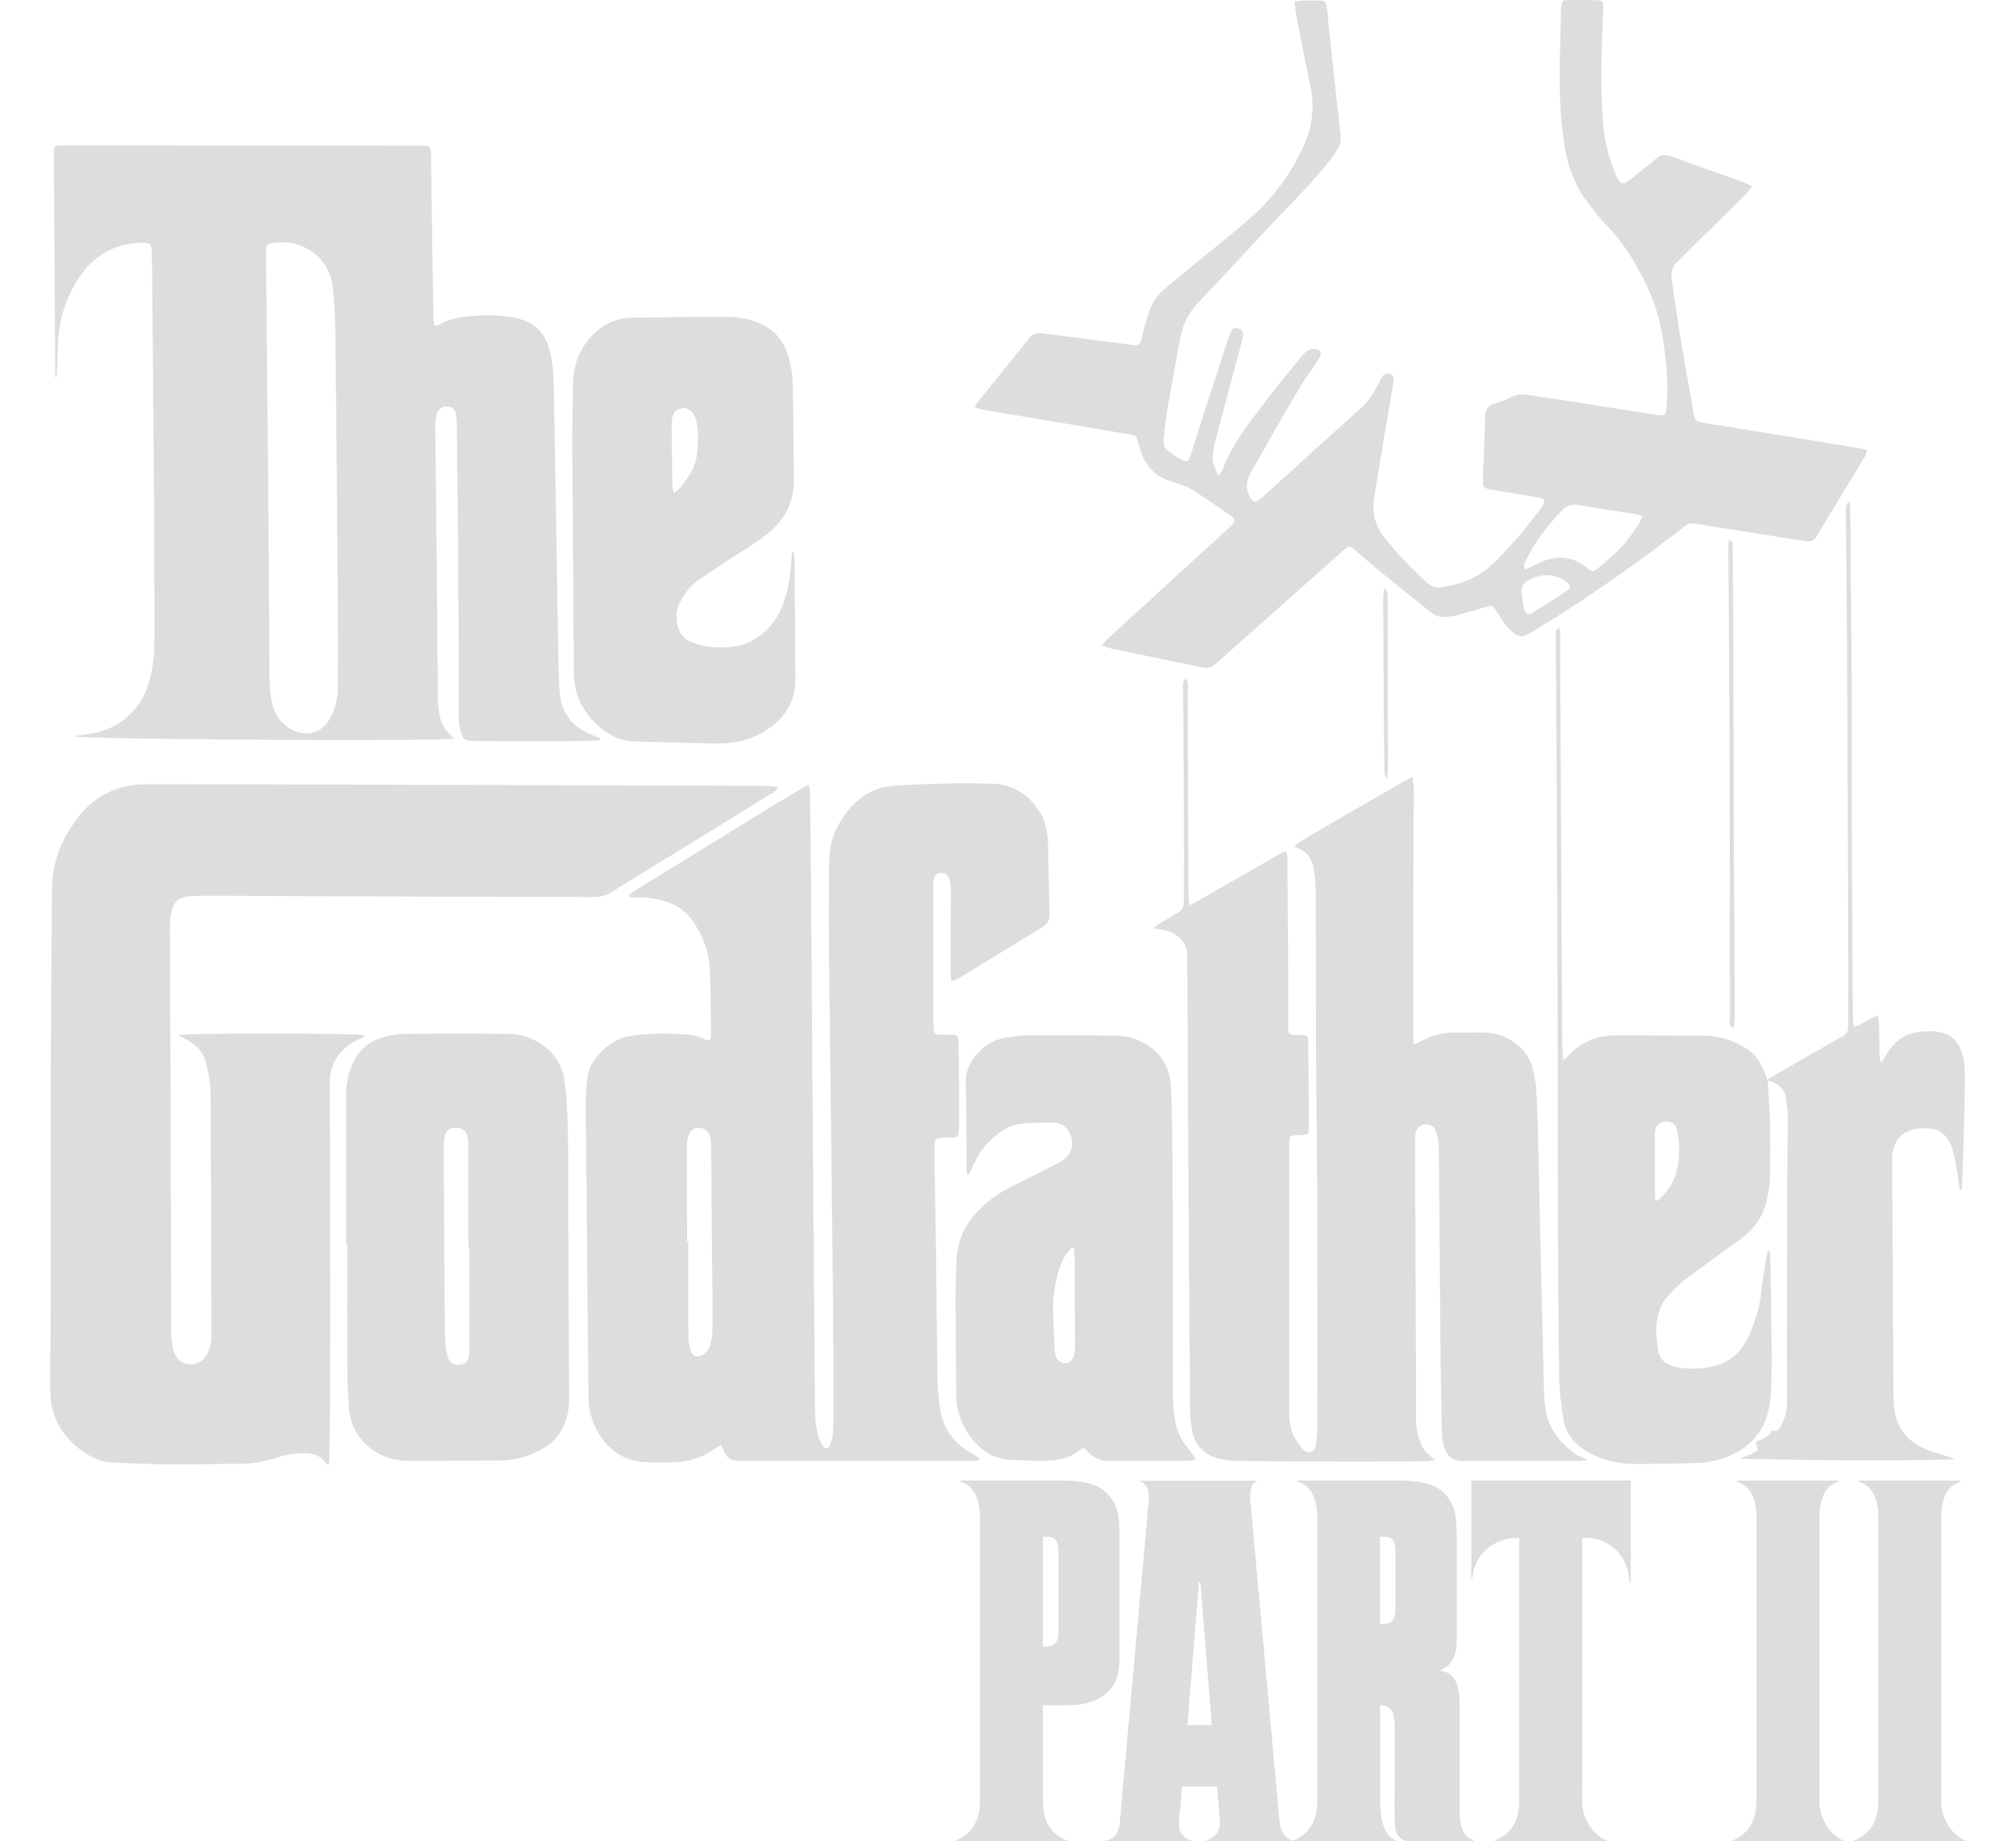<?xml version="1.0" encoding="utf-8"?>
<!-- Generator: Adobe Illustrator 24.2.3, SVG Export Plug-In . SVG Version: 6.00 Build 0)  -->
<svg version="1.1" id="Layer_1" xmlns="http://www.w3.org/2000/svg" xmlns:xlink="http://www.w3.org/1999/xlink" x="0px" y="0px"
	 viewBox="0 0 1000 913.3" style="enable-background:new 0 0 1000 913.3;" xml:space="preserve">
<style type="text/css">
	.st0{fill:#DDDDDD;}
</style>
<g>
	<path class="st0" d="M471.8,486.8c-0.1-2.2-0.3-3.7-0.3-5.3c0-12.5,0.1-25.1,0.2-37.7c0-2.1-0.1-4.1-0.4-6.3
		c-0.1-1.1-0.6-2.2-1.3-3.1c-0.9-1.4-2.4-1.6-4-1.4c-1.5,0.3-2.4,1.3-2.7,2.8c-0.2,1.4-0.4,2.7-0.4,4.1c0,21.7,0,43.4,0,65.2
		c0,1.8,0.2,3.7,0.2,5.6c0.1,1.7,0.9,2.5,2.6,2.5c2,0,3.9,0,6,0.1c3.3,0.1,3.6,0.3,3.7,3.6c0.2,6.8,0.3,13.4,0.3,20.2
		c0.1,7.1,0,14.1,0,21.2c0,0.7,0,1.4-0.1,2.1c-0.2,3.6-0.4,3.8-4.1,3.9c-1.1,0-2.3,0-3.5,0.1c-4,0.2-4.3,0.4-4.4,4.4
		c-0.1,3.2-0.1,6.5,0,9.8c0.3,16.9,0.6,33.6,0.8,50.5c0.2,18,0.3,36,0.6,54c0.1,5,0.5,10,1.2,15c1.3,10.4,7,18,16.1,23
		c1.3,0.7,2.4,1.6,3.8,2.5c-1.5,1.5-2.9,1-4.2,1c-14.3,0-28.6,0-42.9,0c-23.2,0-46.5,0-69.7,0c-1,0-2.1,0-3.1,0
		c-3.4-0.1-6-1.5-7.2-5c-0.3-0.9-0.9-1.7-1.5-2.8c-1.1,0.7-1.9,1.1-2.6,1.6c-7,5.1-14.7,7.1-23.2,7c-3.6,0-7.2,0-10.8-0.1
		c-10.6-0.1-18.3-5.4-23.8-14c-3.7-5.9-5.1-12.4-5.2-19.3c-0.3-25-0.5-49.9-0.7-75c-0.2-22.7-0.4-45.6-0.7-68.3
		c-0.1-4.5,0.3-9,0.7-13.5c0.9-9.3,10.8-19.3,20.3-21.1c4.1-0.8,8.5-1.1,12.8-1.3c4.1-0.2,8.4,0,12.5,0.1c4.3,0.1,8.6,0.6,12.5,2.5
		c0.8,0.4,1.7,0.5,2.8,0.8c0.2-1,0.6-1.7,0.6-2.5c-0.2-11.2,0-22.5-0.7-33.7c-0.5-9-3.9-17.1-9.3-24.4c-3.1-4.2-7.4-6.6-12.1-8.3
		c-4.6-1.7-9.5-2.1-14.4-2.1c-1.3,0-2.6-0.1-4-0.2c-0.1-0.3-0.2-0.5-0.3-0.8c0.8-0.7,1.6-1.4,2.5-2c8.4-5.3,16.8-10.4,25.2-15.6
		c14.7-9.1,29.5-18.1,44.2-27.2c4.6-2.8,9.4-5.6,14-8.4c0.9-0.6,2-0.9,3.5-1.6c0.2,1.8,0.5,3.1,0.5,4.4c0.2,15.7,0.4,31.3,0.5,47.1
		c0.3,32.5,0.5,65.1,0.7,97.6c0.2,21.2,0.3,42.5,0.5,63.7c0.2,25.9,0.4,51.8,0.6,77.7c0.1,7.6,0,15.1,0.3,22.6
		c0.1,3.2,0.7,6.5,1.4,9.6c0.4,1.8,1.4,3.6,2.5,5.3c1,1.5,2.6,1.4,3.3-0.3c0.9-2.2,1.5-4.6,1.6-7.1c0.3-4.8,0.2-9.8,0.2-14.6
		c0-16.4-0.1-32.7-0.2-49.1c-0.2-21.7-0.5-43.4-0.7-65.2c-0.4-32.8-0.8-65.8-1.2-98.6c-0.2-17.3-0.1-34.7-0.1-51.9
		c0-7.3,0.8-14.4,4.4-20.9c6.1-10.8,14.4-18.9,27.6-19.9c9.5-0.7,19-1,28.5-1.2c6.7-0.2,13.2,0,19.9,0.1
		c10.1,0.1,17.8,4.8,23.4,12.9c3.3,4.6,4.6,10.2,4.8,15.8c0.4,11.9,0.4,23.9,0.8,35.9c0.1,3-0.8,5-3.5,6.6
		c-13.9,8.4-27.8,17-41.6,25.4C474.4,485.8,473.4,486.1,471.8,486.8z M340.8,615.8c0.2,0,0.4,0,0.6,0c0,16-0.1,31.8,0.1,47.8
		c0,2.2,0.6,4.6,1.3,6.8c0.8,2.3,2.7,2.9,5.2,2c2-0.8,3-2.4,3.8-4.2c1.6-3.8,1.7-8,1.7-12c0-10.6-0.2-21.1-0.3-31.7
		c-0.2-18.5-0.3-37-0.4-55.4c0-1.5-0.1-3-0.4-4.5c-0.6-3.1-2.9-5.2-5.8-5.2c-2.7,0-4.6,1.7-5.5,5c-0.3,1.2-0.4,2.5-0.4,3.8
		C340.8,584,340.8,599.8,340.8,615.8z"/>
	<path class="st0" d="M88.1,513.5c4.2-1.2,89.7-1,92.9,0c-0.5,1.4-1.8,1.6-2.9,2c-5.7,2.5-10,6.4-12.6,11.9
		c-1.7,3.6-1.9,7.7-1.9,11.6c0,11.7,0.1,23.4,0.1,35.2c0,14.6,0.1,29.3,0.1,43.9c0,20.8,0.1,41.6,0,62.3c0,14.1-0.3,28.3-0.4,42.5
		c0,1.1-0.2,2.2-0.4,3.9c-1-0.8-1.6-1.2-2-1.8c-2.2-2.9-5.4-3.9-8.8-4.1c-5.2-0.3-10.2,0.6-15.1,2.2c-6.1,1.9-12.1,3-18.5,3
		c-11.7,0-23.4,0.4-35.2,0.3c-9.5-0.1-19-0.6-28.6-1c-4.2-0.2-8.1-1.9-11.7-4.1c-11.9-7.5-18.3-18.1-18.2-32.3
		c0.2-27.3,0.2-54.6,0.3-81.9c0-23.2,0-46.5,0-69.7c0-14.9,0.1-29.7,0.2-44.7c0.1-17.3,0.3-34.7,0.4-51.9
		c0.1-14.1,5.4-26.3,14.2-36.9c8.5-10.1,19.6-14.9,32.8-14.9c36.1,0,72,0.1,108.1,0.2c63.1,0.2,126.2,0.4,189.3,0.6
		c3.8,0,7.7,0,11.5,0.1c1.3,0,2.6,0.4,4.3,0.6c-1.3,2.3-3.2,3-4.8,4c-9.3,5.8-18.6,11.5-27.9,17.3c-16.6,10.2-33.1,20.2-49.6,30.5
		c-3.2,2-6.4,2.8-10.2,2.7c-22.6-0.2-45.4-0.1-68-0.2c-26.8-0.1-53.4-0.2-80.2-0.3c-14.9-0.1-29.7-0.2-44.7-0.2
		c-2.3,0-4.6,0.1-7,0.3c-4.6,0.4-7.4,2.6-8.4,7.1c-0.6,2.4-0.9,5.1-0.9,7.6c0,18,0.1,36,0.2,54c0.1,20,0.1,39.9,0.2,59.9
		c0.1,28.4,0.1,56.7,0.2,85.1c0,2.4,0,4.8,0.3,7.3c0.2,1.8,0.6,3.6,1.3,5.4c1.3,3.4,3.8,5.6,7.6,5.8c3.8,0.2,7.6-2.3,9.1-6
		c1.5-3.5,1.7-7.3,1.7-10.9c-0.1-39.4-0.2-78.8-0.5-118.2c0-4.5-1-9.2-2-13.7c-1.3-5.9-5.2-10-10.5-12.7C91,515,90,514.4,88.1,513.5
		z"/>
	<path class="st0" d="M225,366.4c-4.3,1.4-183.7,0.5-188.6-1.2c2.3-0.3,4.6-0.7,7-1c14.2-1.7,25.4-10.6,29.9-23.8
		c2.8-8.4,3.4-17.1,3.3-25.8c0-23,0-46-0.2-69c-0.2-35-0.6-69.9-0.9-104.9c0-5.3-0.1-10.5-0.2-15.7c-0.1-3.8-1-4.6-4.8-4.6
		c-14.1,0.3-24.9,6.8-32.2,18.7c-6.3,10.1-9.4,21.1-9.6,33c-0.1,4.9-0.4,10-0.6,15c-0.2,0-0.5,0-0.7,0c0-1.2,0-2.4,0-3.7
		c-0.2-35.5-0.5-70.8-0.7-106.3c0-0.1,0-0.2,0-0.3c0-4.5,0.2-4.7,4.7-4.7c33.8,0,67.7,0,101.4,0.1c25.2,0,50.2,0.1,75.4,0.1
		c5.5,0,5.5,0,5.6,5.4c0.3,18.9,0.5,37.9,0.8,56.8c0.1,7.7,0.3,15.4,0.4,23c0,1.3,0.3,2.6,0.5,4.1c0.9-0.2,1.5-0.1,2-0.4
		c4.6-2.7,9.7-3.8,15-4.3c7.1-0.6,14.2-0.8,21.2,0.4c12.6,2.3,17.5,7.9,19.9,20.9c0.8,4.4,1,9,1.1,13.5c0.5,25.6,0.9,51.1,1.3,76.7
		c0.4,21.9,0.7,43.9,1.1,65.9c0.1,3,0.2,6.1,0.5,9.1c0.8,10.3,6.3,17.2,15.8,21c1.4,0.6,2.9,1.2,4.3,1.8c0,0.3,0,0.6-0.1,0.9
		c-1.1,0.2-2.3,0.4-3.4,0.4c-8.5,0.1-17,0.2-25.5,0.2c-10.6,0-21.1,0-31.7-0.1c-0.3,0-0.7,0-1,0c-5.9-0.1-6.5-0.6-7.8-6.2
		c-0.4-1.7-0.6-3.4-0.6-5.2c-0.1-25.9-0.2-51.8-0.3-77.7c-0.1-16.5-0.3-33-0.5-49.5c-0.1-6.3-0.1-12.5-0.2-18.8c0-1.5-0.1-3-0.4-4.5
		c-0.5-2.6-2-4-4.4-4.1c-2.2-0.1-4.4,1.2-5.1,3.5c-0.5,2-0.8,4.1-0.8,6.2c0.2,24.8,0.6,49.5,0.8,74.3c0.2,20.4,0.3,40.9,0.5,61.3
		c0,2.8,0.4,5.8,1,8.6c0.7,3.3,2.4,6.3,4.8,8.7C223.7,364.7,224.3,365.5,225,366.4z M133,233.5L133,233.5c0.1,6.3,0.1,12.5,0.1,18.8
		c0.2,27.8,0.4,55.6,0.6,83.2c0,4.7,0.2,9.5,1.5,14.1c1.4,5.2,4.2,9.3,8.9,12c6.9,4,15,2.4,19.1-4.4c3-5.1,4.4-10.4,4.4-16.3
		c0-13.2,0.1-26.5,0-39.7c-0.4-46.4-0.7-92.6-1.3-139c-0.1-7-0.6-13.9-1.4-20.8c-1.6-12.9-14-23.4-29.9-20.8c-2.4,0.4-2.8,0.9-3,3.4
		c-0.1,1-0.1,2.1,0,3.1c0.1,12.5,0.2,25.1,0.3,37.7C132.5,187.8,132.7,210.6,133,233.5z"/>
	<path class="st0" d="M786.9,724.4c-1.1,0.1-2.2,0.2-3.3,0.2c-19.4,0-38.8,0-58.2,0.1c-4.2,0-7-1.7-8.5-5.4c-1-2.4-1.6-5.2-1.7-7.7
		c-0.4-19.7-0.7-39.5-0.8-59.2c-0.3-28-0.4-56-0.7-83.9c0-2.5-0.7-5.1-1.5-7.5c-0.9-2.5-3.1-3.6-5.6-3.3c-2.1,0.3-3.9,1.9-4.4,4.3
		c-0.3,1.6-0.3,3.2-0.3,4.8c0,15.1,0.1,30.2,0.2,45.3c0.1,25.6,0.2,51.1,0.3,76.7c0,5.2,0.1,10.2,0,15.4c0,4.1,0.9,8.1,2.4,11.9
		c1,2.5,2.6,4.6,4.8,6.3c0.6,0.4,1.1,1,2.2,2c-1.8,0.2-2.8,0.4-3.9,0.4c-11.3,0.1-22.5,0.2-33.8,0.2c-19.9,0-39.7-0.1-59.6-0.3
		c-3.3,0-6.8-0.4-10-1.2c-7.5-1.9-12-6.8-13.3-14.4c-0.5-3.3-0.9-6.7-0.9-10c-0.4-49.3-0.7-98.5-1-147.8
		c-0.1-21.9-0.2-43.9-0.3-65.9c0-3.7-0.3-7.5-0.1-11.1c0.4-6.6-5.5-11.9-11-12.8c-1.6-0.3-3.3-0.6-5.9-1.1c1.6-1.2,2.5-1.8,3.4-2.4
		c2.8-1.7,5.8-3.5,8.7-5.2c2.2-1.2,3.1-2.8,3.1-5.3c0-8,0.1-16.1,0.1-24c-0.1-27.4-0.3-54.9-0.4-82.2c0-1.5-0.5-3.2,1.2-4.7
		c1.4,1.6,1.1,3.5,1.1,5.3c0,7.9,0,15.8,0,23.7c0.1,26.2,0.2,52.3,0.3,78.4c0,1.4,0.3,2.9,0.4,5c1.7-0.8,2.9-1.3,4.1-2
		c13.3-7.6,26.6-15.3,39.9-22.9c1.2-0.7,2.4-1.2,4.1-2.1c0.2,1.7,0.6,3,0.6,4.3c0.1,10.5,0.1,20.9,0.2,31.4
		c0.2,16.9,0.2,33.9,0.2,51c0,0.5,0,0.9,0,1.4c0.2,2.8,0.5,3.2,3.3,3.3c1.3,0,2.5-0.1,3.8,0c2.2,0.1,2.6,0.5,2.7,2.7
		c0.2,3.2,0.2,6.5,0.2,9.8c0.1,10.4,0.1,20.9,0.2,31.3c0,0.5,0,0.9,0,1.4c0,4.1-0.2,4.3-4.2,4.4c-5.5,0.2-5.5,0.2-5.5,5.8
		c0,44.1,0,88.3,0,132.4c0,3.9,0.7,7.7,2.3,11.2c0.9,2,2.4,3.9,3.8,5.8c1.1,1.4,2.6,2.5,4.5,2s2.4-2.4,2.7-4.1
		c0.3-2,0.6-4.1,0.6-6.3c0.1-11.3,0.1-22.5,0.1-33.8c0-27.9,0-55.8-0.1-83.6c-0.1-23.3-0.5-46.7-0.6-70c-0.1-25.8,0-51.6-0.1-77.4
		c0-4.2-0.2-8.6-0.8-12.8c-0.7-5.4-3-9.7-8.6-11.7c-0.3-0.1-0.5-0.4-1.2-0.9c1-0.8,1.9-1.6,2.9-2.2c13.6-8,27.3-16,40.9-23.8
		c3.5-2,7.1-4.1,10.6-6.1c1.2-0.7,2.4-1.2,4.2-2c0.2,1.9,0.5,3.4,0.5,4.8c0,22.5-0.1,45.1-0.1,67.6c0,18-0.1,36.1-0.1,54
		c0,1.8,0.1,3.6,0.3,6.1c1.3-0.5,2.3-0.7,3.1-1.2c5.3-3.2,11-4.7,17.3-4.6c5,0.1,10-0.1,15,0c10.8,0.2,20.8,7.6,23.4,17.2
		c1,3.9,1.8,8,2,12c0.6,11.6,0.9,23.2,1.1,34.9c0.8,35.7,1.6,71.3,2.5,107c0.1,5.1,0.2,10.2,0.9,15.3c1.3,9.8,7,17.1,14.9,22.6
		c1.6,1.2,3.6,1.8,5.6,2.7C787,723.8,787,724.1,786.9,724.4z"/>
	<path class="st0" d="M546.4,320.2c1.7-1.8,2.7-3,3.9-4.1c15-13.7,30-27.5,45-41.2c5.1-4.6,10.1-9.2,15.2-13.9
		c2.6-2.5,2.6-3.3-0.3-5.4c-6.4-4.4-12.8-8.9-19.4-13c-2.2-1.4-5-2-7.4-3c-0.7-0.3-1.5-0.6-2.3-0.8c-7.7-2.3-12.8-7.3-15.3-15
		c-0.3-0.9-0.6-1.7-0.8-2.6c-1.7-5.9-0.8-5.1-7-6.1c-19.6-3.4-39.2-6.6-58.8-9.9c-4.1-0.7-8.3-1.4-12.3-2.1c-1-0.2-1.9-0.6-3.4-1
		c0.9-1.4,1.4-2.5,2.1-3.4c8.3-10.3,16.7-20.6,24.9-31c1.6-2,3.5-2.7,6.1-2.4c8.9,1.2,17.8,2.2,26.6,3.4c5.9,0.7,11.7,1.6,17.6,2.3
		c4.6,0.5,4.7,0.3,5.8-4.2c0.8-3.6,1.8-7.2,2.8-10.7c1.5-5.1,4.2-9.3,8.2-12.7c4.8-4.2,9.9-8.1,14.7-12.2c9.9-8.1,20-16,29.5-24.5
		c10.4-9.4,18.5-20.7,24.5-33.5c4.8-10.2,6-20.5,3.5-31.5c-2.6-11.6-4.6-23.4-7-35.2c-0.3-1.8-0.4-3.6-0.6-5.7
		c1.2-0.2,2.1-0.4,3-0.5c3.1,0,6.3-0.1,9.4,0c2.8,0.1,3.1,0.3,3.5,3.1c0.4,2.5,0.6,5.1,0.8,7.6c1.8,17.3,3.7,34.7,5.6,51.9
		c0.2,1.9,0.5,3.9,0.5,5.9c0,1.4-0.3,3-1,4.3c-1.1,2-2.4,3.9-3.8,5.8c-6.8,8.6-14.2,16.5-21.8,24.3c-14.9,15.5-29.3,31.5-44.1,47
		c-5,5.3-7.8,11.1-9,18.1c-2.2,12.2-4.4,24.4-6.6,36.7c-0.7,4.2-1,8.5-1.5,12.8c-0.3,2.5,0.5,4.6,2.5,6.1c1.9,1.4,3.9,2.9,6.1,4
		c2.8,1.5,3.7,1.1,4.8-2c1.1-3.4,2.1-6.9,3.2-10.3c2-6.3,4-12.6,6.1-18.9c2.8-8.7,5.7-17.5,8.5-26.2c0.6-1.7,1.2-3.5,1.9-5.3
		c1-2.3,2-2.9,3.9-2.3c2.1,0.6,2.7,1.7,2.2,4.3c-0.3,1.8-0.8,3.6-1.3,5.5c-4.2,15.9-8.5,31.6-12.6,47.5c-0.9,3.6-1.5,7.3-0.2,11
		c0.5,1.4,1.1,2.6,2.1,4.7c1-1.5,1.8-2.4,2.2-3.3c4.8-12.8,13.4-23.3,21.5-34c5.5-7.3,11.3-14.1,17-21.2c0.9-1.1,1.8-2.2,2.9-3
		c1-0.7,2.3-1.2,3.4-1.2c3.6,0,4.7,1.6,2.8,4.7c-2.9,4.8-6.5,9.4-9.4,14.2c-8.1,13.7-16,27.5-23.8,41.3c-1.9,3.3-3.4,6.9-1.9,10.9
		c0.3,0.9,0.6,1.8,1.1,2.5c1.4,2.4,2.5,2.6,4.7,0.9c0.7-0.6,1.4-1.2,2.1-1.8c16.2-14.6,32.3-29.4,48.6-43.9c3.7-3.3,6-7.7,8.3-11.9
		c0.5-0.9,0.9-1.9,1.4-2.8c1.1-1.8,2.3-2.3,4-1.8s2.3,1.5,1.9,3.8c-0.6,4.2-1.4,8.5-2.1,12.7c-2.4,14.4-5,28.8-7.2,43.2
		c-0.6,3.7-0.9,7.8-0.1,11.4c0.8,3.6,2.6,7.4,5,10.2c6.6,8,13.5,15.7,21.3,22.4c2,1.7,4.1,2.4,6.7,2.1c8.9-1.2,17.3-4.2,24-10.1
		c4.8-4.2,9.2-9.2,13.5-14c3.8-4.3,7.4-9,10.9-13.5c1.2-1.6,2.7-3.2,2.8-6c-1.1-0.3-2.3-0.8-3.4-1c-7.2-1.2-14.4-2.4-21.6-3.6
		c-5.5-0.9-5.6-1.2-5.4-6.8c0.4-8.8,0.7-17.7,1-26.5c0-0.9,0.1-1.8,0.1-2.8c-0.2-3.6,1.3-5.9,5-6.9c2.6-0.8,5.3-1.8,7.8-3.1
		c3.1-1.6,6.3-1.5,9.5-1c20.9,3.2,41.8,6.5,62.6,9.8c4.2,0.7,4.6,0.2,5.1-4.1c0.9-10,0.1-20-1.3-29.9c-1.4-10.4-3.9-20.5-8.5-30
		c-5.2-10.7-11.1-20.9-19.5-29.5c-3.7-3.8-7-8.1-10.2-12.3c-6.4-8.5-9.7-18.2-11.3-28.5c-2.4-14.9-2.4-29.8-2.1-44.9
		c0.2-7.1,0.3-14.1,0.5-21.2c0-0.8,0-1.6,0.1-2.4c0.3-2.5,0.7-3,3.2-3c4.7-0.1,9.5,0,14.3,0.1c3,0.1,3.4,0.4,3.3,3.5
		c-0.1,7-0.5,13.9-0.7,20.9c-0.3,11.9-0.3,23.9,0.6,35.9c0.7,8.8,2.6,17.2,6,25.4c0.1,0.3,0.3,0.6,0.4,1c2.2,5,3.3,5.3,7.5,2
		c4.1-3.3,8.4-6.6,12.4-10.1c2.2-1.9,4.2-2.3,7.1-1.3c12.3,4.4,24.6,8.9,37.1,13.3c1,0.4,2,0.9,3.5,1.6c-1,1.3-1.6,2.3-2.4,3.2
		c-7.5,7.5-15,15-22.5,22.3c-4.2,4.1-8.4,8.3-12.6,12.5c-2.3,2.2-2.8,5-2.4,8c1.3,9,2.5,17.9,4,26.9c2.1,13,4.5,26.1,6.8,39.1
		c0.8,4.4,1,4.7,6.1,5.6c20.3,3.3,40.6,6.6,60.9,9.9c5.4,0.9,10.8,1.8,16.2,2.7c0.9,0.2,1.7,0.5,3,0.9c-0.5,1.2-0.7,2.3-1.3,3.3
		c-7.9,13.1-16,26.2-23.8,39.4c-1.5,2.4-3.3,2.7-5.9,2.3c-10.5-1.7-21.1-3.3-31.6-5c-7.7-1.2-15.4-2.5-23-3.7
		c-1.8-0.3-3.3,0.1-4.8,1.3c-17.2,13.3-34.8,26.1-52.9,38c-7.5,5-15.1,9.7-22.7,14.3c-5.4,3.2-6.8,3.5-12.1-1.9
		c-2.4-2.4-4-5.7-6-8.5c-1.6-2.4-2-2.7-4.8-1.9c-5,1.4-9.8,2.9-14.7,4.2c-1.8,0.5-3.6,0.7-5.5,0.8c-2.5,0.3-4.8-0.4-6.9-1.9
		c-8.8-7.1-17.6-14.1-26.3-21.2c-4.4-3.6-8.7-7.4-13-11c-0.4-0.4-1-0.6-1.7-1c-1.2,0.9-2.4,1.7-3.5,2.7
		c-20.9,18.6-41.9,37.2-62.8,55.8c-2,1.8-3.9,2.2-6.7,1.7c-14.9-3.2-29.8-6.3-44.7-9.3C550,321.3,548.6,320.8,546.4,320.2z
		 M756.5,282.6c2.3-1.1,4.3-2.1,6.4-3.1c8.6-4.2,16.7-4.1,24.3,2.2c2.5,2.1,3.1,2.1,5.7,0c3.9-3.4,8.1-6.8,11.6-10.5
		c3.2-3.4,5.8-7.6,8.5-11.4c0.7-1,1-2.4,1.5-3.9c-1.4-0.4-2.4-0.7-3.4-0.9c-9.4-1.5-18.8-2.9-28.2-4.5c-3.5-0.6-6.2,0.5-8.4,2.9
		c-2.3,2.5-4.6,5.2-6.9,7.9c-4.1,5.1-7.8,10.4-10.5,16.4C756.4,278.9,755.3,280.3,756.5,282.6z M754.7,294c0.4,2.4,0.6,4.8,1.1,7.2
		c0.8,3.5,1.9,4.3,5,2.4c5.5-3.4,10.9-6.9,16.3-10.5c2.2-1.5,2-2.6,0-4.3c-5.2-4.3-12.5-4.6-18.9-1
		C755.8,289.2,754.4,291.1,754.7,294z"/>
	<path class="st0" d="M877,536c0,1.2-0.1,2.3,0,3.4c1.3,14.4,1.2,29,1,43.5c-0.1,5.3-1,10.7-2.6,15.8c-2.1,6.7-6.6,11.9-12.3,16.1
		c-9.5,6.9-19,13.7-28.4,20.8c-2.5,1.9-4.7,4.4-7,6.8c-4.5,5-6.2,11.1-6.1,17.7c0,2.3,0.4,4.6,0.5,7c0.5,6.2,2.7,9.8,10,11.1
		c7.1,1.3,14.3,1,21.3-1.6s11.4-7.8,14.3-14.3c2.8-6.6,5-13.2,5.8-20.3c0.7-6.3,1.8-12.4,2.7-18.6c0.2-1,0.5-2,0.8-3.1
		c1.5,0.9,1.1,2.1,1.1,3.2c0.3,13.6,0.5,27.2,0.6,40.8c0.1,8.4,0.2,16.8-0.2,25.1c-0.3,6-1.1,12-3.9,17.6
		c-4.3,8.6-11.5,13.4-20.2,16.5c-4.8,1.7-10,2.2-15.2,2.3c-8.8,0.2-17.7,0.3-26.5,0.4c-8.5,0.1-16.8-1.3-24.2-5.5
		c-6.7-3.6-11.8-8.8-13-16.7c-1-6.9-2-13.8-2.1-20.7c-0.4-29.9-0.6-59.7-0.7-89.6c-0.1-36.9,0-73.6-0.1-110.5
		c-0.2-47.8-0.4-95.5-0.7-143.2c0-8.2-0.2-16.3-0.2-24.4c0-1.4-0.5-3,1.8-4.2c0.2,1.6,0.4,2.8,0.4,4.1c0,10,0,20,0.1,30
		c0.2,40,0.4,79.9,0.6,119.9c0.1,18.7,0.3,37.4,0.4,56.1c0,1.2,0.2,2.5,0.4,4.4c1.2-1.1,2-1.6,2.6-2.3c6.6-7,14.5-10.1,24-10
		c14.4,0.1,28.8,0,43.2,0.1c7.5,0,14.3,2.3,20.8,6.2c4.5,2.7,7.2,6.9,9.1,11.6c0.5,1.3,1,2.5,1.5,4c12.7-7.4,25.2-14.5,37.7-21.7
		c2.2-1.2,2.5-3,2.5-5.3c0-15,0-30,0-45c-0.2-47.7-0.4-95.3-0.6-142.9c-0.1-22.1-0.4-44.1-0.6-66.3c0-1.8-0.5-3.7,1.8-5.6
		c0.2,1.2,0.4,2.1,0.4,3c0.1,14.2,0.2,28.6,0.3,42.8c0.1,14.2,0.4,28.6,0.4,42.8c0.1,20.9,0,41.8,0,62.7c0.1,23,0.2,46,0.3,69
		c0.1,11.8,0.2,23.7,0.3,35.6c0,1.4,0.2,2.9,0.4,4.7c4.5-1,7.6-4.2,11.9-5.6c0.3,1.5,0.6,2.8,0.7,4.1c0.1,4.8,0.1,9.8,0.2,14.6
		c0,1.5,0.3,2.9,0.4,4.4c0.2,0.1,0.5,0.1,0.7,0.2c0.7-1.2,1.5-2.4,2.2-3.7c3.3-5.7,7.8-9.8,14.4-11.1c4.3-0.8,8.8-1,13.1,0
		c4.7,1,7.7,4.1,9.5,8.5c1.7,3.9,2,8.1,2,12.3c0,7.7-0.1,15.4-0.3,23c-0.3,10.2-0.6,20.4-1,30.6c0,1.2-0.2,2.3-0.4,3.5
		c-0.3,0-0.6,0-0.8,0c-0.5-3.6-1-7.3-1.6-10.8c-0.6-3.2-1.1-6.5-2.1-9.5c-3.2-9.2-8.6-10.7-16.5-10c-8.5,0.7-13.4,6.4-13.3,15
		c0.1,28.4,0.2,56.7,0.4,85.1c0.1,11.6,0.2,23.2,0.3,34.9s5.9,20.2,16.7,24.4c3.6,1.4,7.5,2.4,11.2,3.6c0.7,0.2,1.5,0.5,2.2,1.1
		c-35.5,1-70.8,0.4-106.4-0.3c3-1.6,6.6-1.9,9-4.6c-0.4-1.2-0.8-2.5-1.2-3.7c3.3-1.3,6.5-2.4,8.2-5.8c2.6,1.1,3.6-0.8,4.6-2.7
		c2-3.5,2.8-7.3,2.8-11.3c0-19.3-0.1-38.6,0-57.9c0-19.4,0.1-38.8,0.2-58.2c0-8.4,0.2-16.8,0.2-25.1c0-2.4-0.3-4.8-0.6-7.3
		C886,541.2,883.1,537.5,877,536z M821.2,595.9c0.9-0.6,1.5-0.8,2-1.2c3.8-3.7,7.1-8,8.4-13.4c1.7-6.9,1.7-13.8,0.3-20.7
		c-0.8-3.8-4.5-5.3-8-3.7c-2.7,1.2-3,3.6-3,6.2c0,10,0,20,0,30C821,593.7,821.1,594.6,821.2,595.9z"/>
	<path class="st0" d="M171.7,616.8c0-24.5-0.1-49,0-73.5c0-6.1,1.2-11.9,4.1-17.5c3.4-6.5,8.9-10,15.7-11.7c3.1-0.8,6.4-1.3,9.6-1.3
		c16.9-0.1,33.7-0.1,50.5,0c6.1,0,11.6,1.6,16.8,5.1c7,4.6,10.9,11.3,11.8,19.3c1,8.5,1.4,17.1,1.5,25.7c0.3,15.1,0.2,30.2,0.2,45.3
		c0.1,28.6,0.3,57.1,0.4,85.7c0,4.7-0.8,9.2-2.7,13.5c-3.3,7.4-9.7,11.4-16.8,14.3c-5.5,2.2-11.2,2.8-17.1,2.8
		c-14.4,0.1-28.8,0-43.2,0.1c-14.2,0.1-28.1-9.5-29.4-26.3c-0.5-6.4-0.8-12.7-0.8-19.1c-0.1-20.8,0-41.6,0-62.3
		C172.2,616.8,171.9,616.8,171.7,616.8z M232.8,618.5c-0.2,0-0.4,0-0.5,0c0-16.6,0-33.2,0-49.8c0-1.7-0.1-3.5-0.5-5.2
		c-0.7-2.7-3.2-4.3-6.1-4.1c-3,0.2-4.8,1.7-5.3,5c-0.3,2.3-0.3,4.6-0.3,7c0.1,22.1,0.2,44.3,0.4,66.5c0.1,9.1,0,18.1,0.3,27.2
		c0.1,2.8,0.7,5.8,1.5,8.5c0.7,2.5,3.2,3.8,5.8,3.4c2.6-0.3,4-1.7,4.5-4.5c0.2-1.2,0.3-2.5,0.3-3.8
		C232.8,652,232.8,635.3,232.8,618.5z"/>
	<path class="st0" d="M479.7,582.4c-0.1-1-0.3-2-0.3-2.9c-0.1-14,0.1-28.1-0.4-42.1c-0.4-10.8,8.9-20.3,18.1-22.3
		c4.1-0.9,8.5-1.5,12.7-1.5c14.4-0.1,28.8,0,43.2,0.1c4.1,0,8,0.8,11.8,2.4c10.4,4.5,15.7,12.9,16.1,23.7
		c0.7,19.7,0.7,39.5,0.8,59.2c0.1,31.5,0,62.9,0.1,94.5c0,3.9,0.6,7.9,1.2,11.7c0.9,5.7,3.8,10.4,7.5,14.7c0.9,1.1,1.6,2.4,2.7,4.1
		c-1.8,0.3-2.8,0.6-3.9,0.6c-13.2,0.1-26.5,0.1-39.7,0.1c-3.8,0-7-1.6-9.6-4.3c-2.5-2.6-2.6-2.6-5.4-0.4c-4.1,3.3-9.1,4.3-14,4.5
		c-6.5,0.3-13-0.1-19.5-0.4c-8.7-0.4-15.1-5-20-11.7c-4.4-6.1-6.8-12.8-6.8-20.5c0-15.4-0.3-30.7-0.3-46c0-7.2,0.1-14.4,0.5-21.6
		c0.5-8.9,4.1-16.6,10.1-23.1c5-5.4,10.8-9.5,17.3-12.7c7.6-3.7,15.2-7.6,22.7-11.4c1-0.5,2-1.1,2.9-1.8c3.6-2.7,5.2-7,3.9-11.1
		c-1.3-4.5-4.4-7.3-9.4-7.3c-5.6-0.1-11.2,0-16.7,0.8c-5.8,0.8-10.4,4.4-14.5,8.4c-3.6,3.4-6,7.7-8.1,12.1c-0.7,1.5-1.4,3-2.2,4.6
		C480.3,582.5,480,582.4,479.7,582.4z M532.6,619.1c-0.3-0.1-0.5-0.2-0.8-0.3c-0.8,0.8-1.6,1.5-2.2,2.3c-2.3,3-3.7,6.4-4.7,10
		c-1.8,6.8-2.8,13.6-2.5,20.6c0.3,6.4,0.4,12.7,0.9,19.1c0.3,3.6,2.6,5.6,5.4,5.4c2.4-0.2,4.2-2.3,4.4-5.8c0.2-2.4,0.1-4.8,0.1-7.3
		c0-12.6-0.1-25.4-0.1-38C532.9,623.2,532.7,621.2,532.6,619.1z"/>
	<path class="st0" d="M393.7,273.8c0.1,1.8,0.4,3.6,0.4,5.5c0.2,17,0.3,33.9,0.4,50.9c0,3.2,0.2,6.5-0.1,9.7
		c-0.8,10.2-6.5,17.4-14.9,22.7c-7.6,4.8-16.2,6.4-25.1,6.2c-13.2-0.3-26.5-0.7-39.7-1c-6.7-0.1-12.2-2.9-17.1-7.1
		c-8.7-7.3-13-16.6-13-28c-0.1-35.2-0.5-70.4-0.7-105.6c-0.1-12.3,0.1-24.6,0.3-37c0.2-7.4,2.1-14.1,6.6-20.2
		c5.8-7.8,13.2-12.2,23-12.3c15.5-0.2,30.9-0.5,46.4-0.4c6.4,0,12.7,1,18.5,4.1c6.3,3.3,10.2,8.5,12.2,15c1.3,4.4,2.2,9.1,2.3,13.6
		c0.4,16.1,0.4,32,0.6,48.1c0.1,10.9-4.3,19.7-12.9,26.6c-7.4,6-15.7,10.4-23.4,15.7c-3.6,2.4-7.3,5-11,7.4
		c-3.8,2.6-6.6,6.3-8.8,10.2c-2.1,3.7-2.7,7.8-1.7,12.1c1,4.2,3.4,7.3,7.3,8.7c3.3,1.2,7,2.1,10.5,2.3c6.4,0.4,12.7,0.1,18.7-2.9
		c7.4-3.8,12.4-9.7,15.5-17.3c2.8-7.1,4-14.5,4.5-22.1c0.1-1.6,0.2-3.2,0.4-4.8C393.2,273.8,393.4,273.8,393.7,273.8z M334.2,244.5
		c1.4-1.1,2.3-1.6,2.9-2.3c4.2-5,8-10.3,8.6-17.1c0.5-5.7,1.1-11.3-0.5-17c-1.1-3.9-3.9-6.1-6.9-5.6c-3.2,0.5-5.1,2.8-5.1,7.2
		c0,10.4,0.2,20.9,0.3,31.3C333.6,241.9,333.9,242.8,334.2,244.5z"/>
	<path class="st0" d="M860,509.9c-2.3-0.9-1.9-2.2-1.9-3.2c0-5,0-10,0-15c-0.1-41.7-0.1-83.4-0.2-125.2c-0.1-31.5-0.4-62.9-0.6-94.5
		c0-1.3,0.2-2.6,0.3-4.2c2.1,0.8,1.8,2.1,1.9,3.3c0,4.8,0.1,9.8,0.1,14.6c0.2,45.5,0.3,90.8,0.5,136.3c0.1,27.8,0.3,55.6,0.4,83.3
		C860.4,506.7,860.1,508.1,860,509.9z"/>
	<path class="st0" d="M686.4,291.8c2.2,1.6,1.9,3.2,1.9,4.6c0.1,16.4,0.1,32.7,0.1,49.1c0,11.8,0.1,23.6,0.1,35.6
		c0,1.4-0.2,2.8-0.3,4.8c-1.8-1.2-1.5-2.6-1.5-3.7c-0.1-9.2-0.2-18.4-0.3-27.5c-0.1-19.5-0.2-39-0.3-58.5
		C686.2,295,686.4,293.7,686.4,291.8z"/>
</g>
<g>
	<path class="st0" d="M555.3,823c0,7.2-1.9,12.7-5.8,16.3c-4.6,4.3-11,6.5-19.3,6.5h-12.9v47.6c0,10,4,16.5,12.1,19.6v0.5H474V913
		c8-3.2,12.1-9.7,12.1-19.7V752.9c0-10-3.3-16-9.8-18v-0.5H527c9.6,0,16.4,1.6,20.4,4.8c3.5,2.8,5.8,6.4,6.9,10.6
		c0.7,2.7,1,7,1,12.8L555.3,823L555.3,823z M525,809.6V769c0-4.4-1.7-6.7-5.1-6.7h-2.6v54.4h1.8C523.1,816.8,525,814.4,525,809.6z"
		/>
	<path class="st0" d="M641.2,913.5h-43.4v-0.3c5.2-1.7,7.6-5,7.3-9.7l-1.4-17.3h-17.3l-1.6,17.4c-0.4,4.9,1.7,8.1,6.5,9.5v0.4h-42.9
		v-0.4c4.2-1,6.6-3.9,7-8.6l14.3-159c0.6-6.2-0.8-9.8-4.2-10.6v-0.4h58v0.4c-2.8,0.6-3.9,4.1-3.2,10.6l14.4,158.4
		c0.5,4.7,2.7,7.8,6.6,9.3L641.2,913.5L641.2,913.5z M601.1,855.7l-5.7-70.9h-0.7l-5.7,70.9H601.1z"/>
	<path class="st0" d="M730.6,913.5h-30.5c-4.1,0-6.7-1.9-7.8-5.7c-0.4-1.5-0.6-5-0.6-10.5l0.1-39.7c0-3.9-0.3-6.6-0.9-8
		c-1-2.5-3.1-3.7-6.3-3.7v47.6c0,11,2.7,17.5,8.1,19.6v0.5h-51.4v-0.5c8-3.2,12.1-9.7,12.1-19.7V752.9c0-10-3.3-16-9.8-18v-0.5h50.7
		c9.6,0,16.4,1.6,20.4,4.8c3.5,2.8,5.8,6.4,6.9,10.6c0.7,2.7,1,7,1,12.8v50.9c0,8-2.7,12.9-8.1,14.9v0.4c6.3,0.6,9.5,5.9,9.5,15.8
		v54c0,7.9,2.3,12.6,6.8,14.1v0.8H730.6z M692.2,798.5V769c0-4.4-1.7-6.7-5.1-6.7h-2.6v43.2h1.8
		C690.2,805.5,692.2,803.2,692.2,798.5z"/>
	<path class="st0" d="M808.8,785.1h-0.6c-0.2-7-2.6-12.6-7.2-16.8c-4.4-4-9.7-5.8-16.1-5.5l-0.1,130.5c0,4.7,1.3,9,4,12.8
		c2.4,3.5,5.1,5.7,8.2,6.8v0.5h-55.5v-0.5c8-3.2,12.1-9.7,12.1-19.7V762.9c-6-0.3-11.3,1.5-15.8,5.3s-7,8.7-7.5,14.8h-0.5v-48.6
		h79.1v50.7H808.8z"/>
	<path class="st0" d="M914.6,913.5h-55.4V913c8-3.2,12.1-9.7,12.1-19.7V752.9c0-10-3.3-16-9.8-18v-0.5h50.7v0.5
		c-6.5,1.9-9.7,7.9-9.7,18v140.5c0,4.6,1.3,8.9,4,12.8c2.4,3.5,5.1,5.7,8.1,6.8L914.6,913.5L914.6,913.5z"/>
	<path class="st0" d="M975,913.5h-55.4V913c8-3.2,12.1-9.7,12.1-19.7V752.9c0-10-3.3-16-9.8-18v-0.5h50.7v0.5
		c-6.5,1.9-9.7,7.9-9.7,18v140.5c0,4.6,1.3,8.9,4,12.8c2.4,3.5,5.1,5.7,8.1,6.8L975,913.5L975,913.5z"/>
</g>
</svg>
